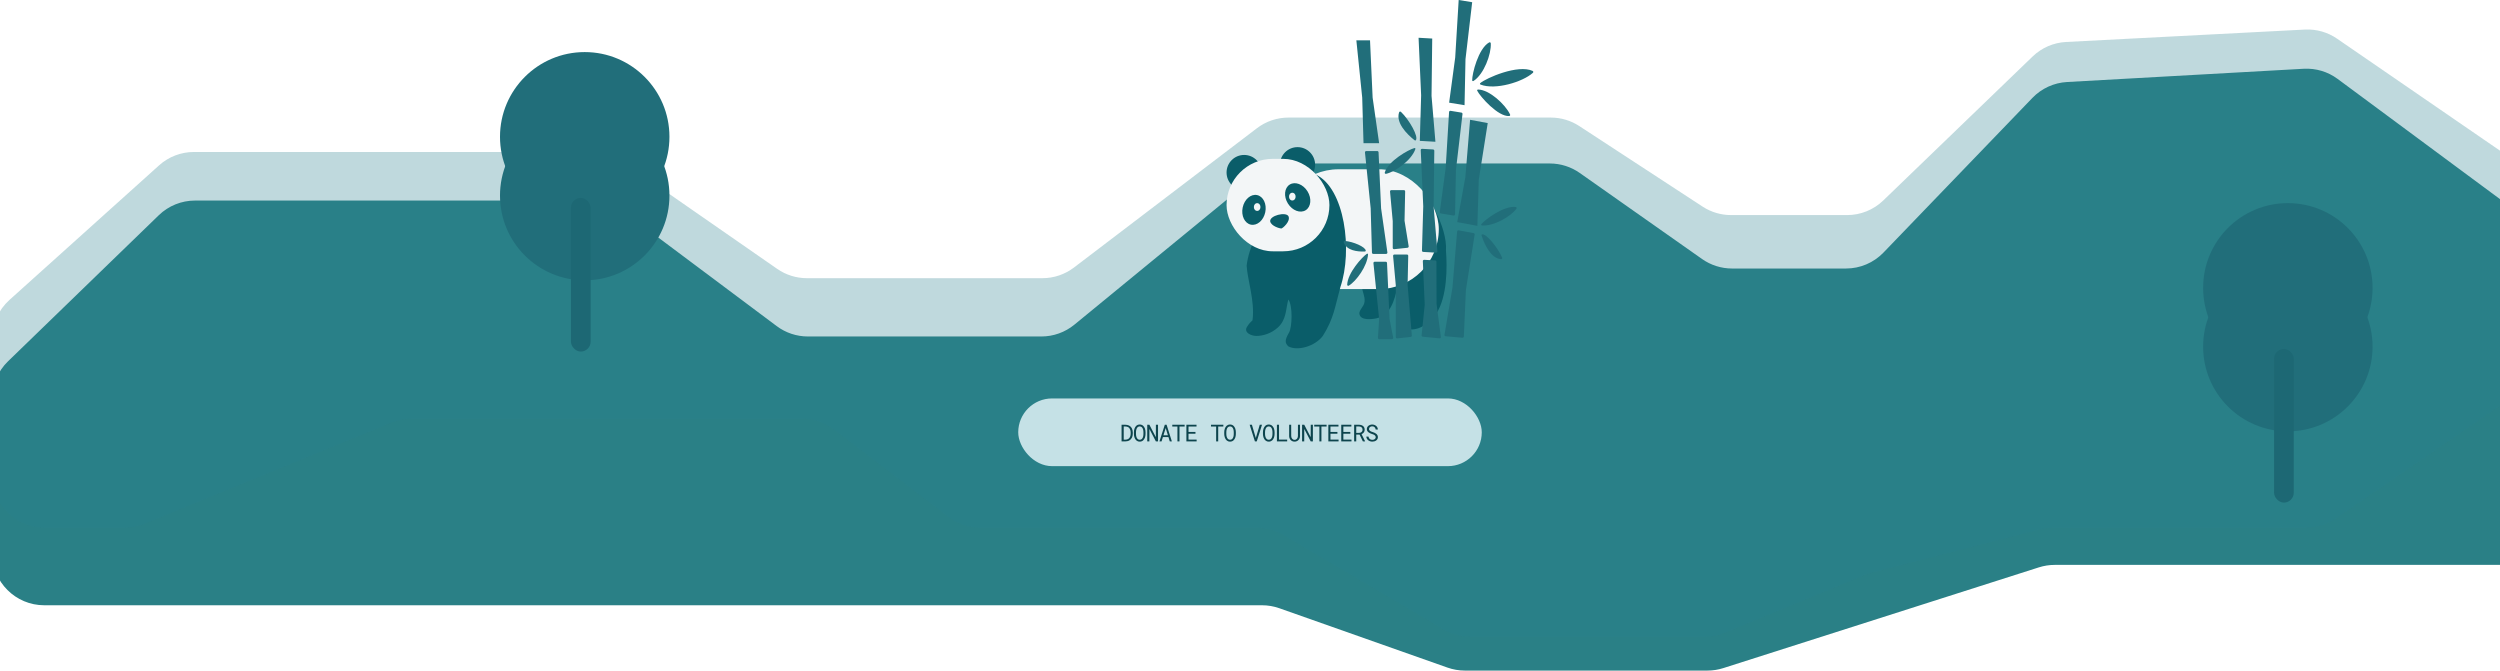 <svg width="1920" height="515" viewBox="0 0 1920 515" fill="none" xmlns="http://www.w3.org/2000/svg">
<path d="M121.95 165.296L6.166 277.477C-1.61 285.011 -6 295.376 -6 306.204V424.84C-6 446.931 11.909 464.84 34 464.84H103.673H440.5H739.28H969.221C973.757 464.84 978.26 465.611 982.537 467.121L1111.69 512.718C1115.97 514.228 1120.47 515 1125 515H1311.33C1315.46 515 1319.56 514.361 1323.49 513.106L1565.86 435.734C1569.8 434.479 1573.9 433.84 1578.03 433.84H1832H1932.77C1946.59 433.84 1959.44 426.7 1966.74 414.957L2001.97 358.278C2005.91 351.94 2008 344.625 2008 337.161V208.259C2008 186.168 1990.09 168.259 1968 168.259H1953.9C1945.33 168.259 1936.98 165.507 1930.09 160.408L1795.28 60.597C1787.78 55.041 1778.57 52.286 1769.24 52.808L1587.48 62.985C1577.4 63.55 1567.91 67.904 1560.9 75.176L1446.51 193.968C1438.97 201.798 1428.57 206.222 1417.7 206.222H1330.22C1321.98 206.222 1313.94 203.677 1307.2 198.936L1213.25 132.838C1206.52 128.096 1198.48 125.552 1190.24 125.552H990.378C981.129 125.552 972.166 128.757 965.014 134.622L825.117 249.349C817.966 255.214 809.002 258.42 799.753 258.42H620.477C611.84 258.42 603.436 255.625 596.52 250.452L478.243 161.991C471.327 156.819 462.922 154.024 454.286 154.024H149.784C139.394 154.024 129.412 158.066 121.95 165.296Z" fill="#2A8086"/>
<path d="M122.177 126.983L7.249 230.365C-1.184 237.951 -6 248.761 -6 260.104V365.292C-6 387.384 11.909 405.292 34 405.292H95.8C100.999 405.292 106.148 404.279 110.959 402.308L300.778 324.569C305.589 322.599 310.739 321.585 315.938 321.585H616.086C624.856 321.585 633.383 324.467 640.354 329.788L728.532 397.089C735.503 402.41 744.03 405.292 752.8 405.292H965.167C972.308 405.292 979.319 407.204 985.472 410.829L1108.75 483.463C1114.91 487.088 1121.92 489 1129.06 489H1309.61C1314.86 489 1320.05 487.968 1324.9 485.962L1434.71 440.538L1566.9 406.552C1570.15 405.716 1573.5 405.292 1576.86 405.292H1771.25C1779.34 405.292 1787.24 402.839 1793.9 398.256L1930.46 304.39C1937.13 299.807 1945.03 297.354 1953.12 297.354H1968C1990.09 297.354 2008 279.445 2008 257.354V169.939C2008 147.847 1990.09 129.939 1968 129.939H1953.12C1945.03 129.939 1937.13 127.485 1930.46 122.902L1794.85 29.687C1787.6 24.702 1778.91 22.248 1770.12 22.704L1586.73 32.238C1577.1 32.739 1567.98 36.698 1561.04 43.388L1446.33 153.98C1438.87 161.168 1428.92 165.184 1418.57 165.184H1329.46C1321.69 165.184 1314.09 162.921 1307.59 158.672L1212.87 96.799C1206.36 92.55 1198.76 90.288 1190.99 90.288H989.569C980.815 90.288 972.302 93.159 965.337 98.463L824.794 205.471C817.829 210.774 809.316 213.646 800.562 213.646H619.699C611.544 213.646 603.583 211.153 596.885 206.502L477.878 123.866C471.179 119.214 463.219 116.722 455.063 116.722H148.928C139.05 116.722 129.521 120.377 122.177 126.983Z" fill="#2A808D" fill-opacity="0.3"/>
<g filter="url(#filter0_d_217_1333)">
<rect x="782" y="304" width="356" height="52" rx="26" fill="#C5E1E6"/>
<path d="M861.362 337H864.324C864.939 336.994 865.511 336.921 866.038 336.78C866.571 336.64 867.049 336.438 867.471 336.174C867.869 335.922 868.229 335.617 868.552 335.26C868.874 334.902 869.141 334.504 869.352 334.064C869.557 333.643 869.712 333.18 869.817 332.676C869.929 332.172 869.984 331.639 869.984 331.076V330.136C869.979 329.55 869.917 328.999 869.8 328.483C869.688 327.968 869.524 327.493 869.308 327.06C869.067 326.55 868.745 326.102 868.341 325.715C867.942 325.322 867.482 325.006 866.961 324.766C866.586 324.59 866.176 324.455 865.73 324.361C865.291 324.262 864.822 324.209 864.324 324.203H861.362V337ZM863.015 325.539H864.324C864.729 325.545 865.101 325.592 865.44 325.68C865.78 325.762 866.088 325.879 866.363 326.031C866.75 326.236 867.075 326.506 867.339 326.84C867.608 327.168 867.822 327.537 867.98 327.947C868.104 328.264 868.194 328.606 868.253 328.976C868.317 329.339 868.353 329.72 868.358 330.118V331.076C868.353 331.469 868.32 331.847 868.262 332.21C868.203 332.567 868.115 332.901 867.998 333.212C867.863 333.593 867.679 333.938 867.444 334.249C867.216 334.554 866.943 334.812 866.627 335.022C866.328 335.228 865.985 335.386 865.599 335.497C865.218 335.608 864.793 335.667 864.324 335.673H863.015V325.539ZM879.763 331.34V329.881C879.757 329.424 879.716 328.961 879.64 328.492C879.57 328.023 879.458 327.572 879.306 327.139C879.148 326.705 878.949 326.301 878.708 325.926C878.474 325.545 878.193 325.214 877.865 324.933C877.537 324.651 877.159 324.432 876.731 324.273C876.303 324.109 875.826 324.027 875.298 324.027C874.771 324.027 874.293 324.109 873.866 324.273C873.444 324.432 873.069 324.651 872.741 324.933C872.413 325.22 872.128 325.554 871.888 325.935C871.654 326.31 871.46 326.714 871.308 327.147C871.15 327.581 871.033 328.032 870.956 328.501C870.886 328.964 870.848 329.424 870.842 329.881V331.34C870.848 331.797 870.889 332.257 870.965 332.72C871.041 333.183 871.159 333.631 871.317 334.064C871.469 334.498 871.665 334.905 871.906 335.286C872.146 335.661 872.43 335.989 872.758 336.271C873.086 336.552 873.461 336.774 873.883 336.938C874.311 337.097 874.788 337.176 875.316 337.176C875.843 337.176 876.318 337.097 876.74 336.938C877.167 336.774 877.545 336.552 877.873 336.271C878.202 335.989 878.483 335.661 878.717 335.286C878.957 334.911 879.154 334.507 879.306 334.073C879.458 333.64 879.57 333.191 879.64 332.729C879.716 332.26 879.757 331.797 879.763 331.34ZM878.155 329.863V331.34C878.149 331.645 878.128 331.964 878.093 332.298C878.064 332.632 878.008 332.96 877.926 333.282C877.838 333.61 877.724 333.924 877.583 334.223C877.449 334.516 877.279 334.773 877.074 334.996C876.863 335.225 876.611 335.406 876.318 335.541C876.031 335.676 875.697 335.743 875.316 335.743C874.935 335.743 874.601 335.676 874.314 335.541C874.027 335.406 873.778 335.225 873.567 334.996C873.356 334.773 873.18 334.513 873.039 334.214C872.899 333.915 872.785 333.602 872.697 333.273C872.609 332.951 872.544 332.623 872.503 332.289C872.468 331.955 872.448 331.639 872.442 331.34V329.863C872.448 329.564 872.468 329.251 872.503 328.923C872.544 328.589 872.609 328.258 872.697 327.93C872.779 327.607 872.89 327.3 873.031 327.007C873.171 326.708 873.347 326.444 873.558 326.216C873.769 325.993 874.018 325.814 874.305 325.68C874.592 325.545 874.923 325.478 875.298 325.478C875.679 325.478 876.013 325.545 876.3 325.68C876.587 325.809 876.836 325.984 877.047 326.207C877.258 326.436 877.434 326.699 877.575 326.998C877.715 327.291 877.829 327.599 877.917 327.921C877.999 328.249 878.058 328.58 878.093 328.914C878.128 329.242 878.149 329.559 878.155 329.863ZM889.366 337V324.203H887.722L887.696 333.748L882.73 324.203H881.078V337H882.721L882.748 327.438L887.714 337H889.366ZM897.369 333.687L898.38 337H899.997L895.937 324.203H894.574L890.444 337H892.07L893.098 333.687H897.369ZM893.537 332.271L895.251 326.717L896.939 332.271H893.537ZM909.802 325.592V324.203H900.31V325.592H904.265V337H905.847V325.592H909.802ZM918.122 331.085V329.705H912.778V325.592H918.931V324.203H911.152V337H919.01V335.62H912.778V331.085H918.122ZM939.534 325.592V324.203H930.042V325.592H933.997V337H935.579V325.592H939.534ZM949.137 331.34V329.881C949.131 329.424 949.09 328.961 949.014 328.492C948.944 328.023 948.832 327.572 948.68 327.139C948.522 326.705 948.322 326.301 948.082 325.926C947.848 325.545 947.567 325.214 947.238 324.933C946.91 324.651 946.532 324.432 946.105 324.273C945.677 324.109 945.199 324.027 944.672 324.027C944.145 324.027 943.667 324.109 943.239 324.273C942.818 324.432 942.443 324.651 942.114 324.933C941.786 325.22 941.502 325.554 941.262 325.935C941.028 326.31 940.834 326.714 940.682 327.147C940.524 327.581 940.406 328.032 940.33 328.501C940.26 328.964 940.222 329.424 940.216 329.881V331.34C940.222 331.797 940.263 332.257 940.339 332.72C940.415 333.183 940.532 333.631 940.691 334.064C940.843 334.498 941.039 334.905 941.279 335.286C941.52 335.661 941.804 335.989 942.132 336.271C942.46 336.552 942.835 336.774 943.257 336.938C943.685 337.097 944.162 337.176 944.69 337.176C945.217 337.176 945.692 337.097 946.113 336.938C946.541 336.774 946.919 336.552 947.247 336.271C947.575 335.989 947.857 335.661 948.091 335.286C948.331 334.911 948.528 334.507 948.68 334.073C948.832 333.64 948.944 333.191 949.014 332.729C949.09 332.26 949.131 331.797 949.137 331.34ZM947.529 329.863V331.34C947.523 331.645 947.502 331.964 947.467 332.298C947.438 332.632 947.382 332.96 947.3 333.282C947.212 333.61 947.098 333.924 946.957 334.223C946.822 334.516 946.653 334.773 946.447 334.996C946.237 335.225 945.985 335.406 945.692 335.541C945.404 335.676 945.071 335.743 944.69 335.743C944.309 335.743 943.975 335.676 943.688 335.541C943.401 335.406 943.152 335.225 942.941 334.996C942.73 334.773 942.554 334.513 942.413 334.214C942.273 333.915 942.158 333.602 942.071 333.273C941.983 332.951 941.918 332.623 941.877 332.289C941.842 331.955 941.821 331.639 941.816 331.34V329.863C941.821 329.564 941.842 329.251 941.877 328.923C941.918 328.589 941.983 328.258 942.071 327.93C942.153 327.607 942.264 327.3 942.404 327.007C942.545 326.708 942.721 326.444 942.932 326.216C943.143 325.993 943.392 325.814 943.679 325.68C943.966 325.545 944.297 325.478 944.672 325.478C945.053 325.478 945.387 325.545 945.674 325.68C945.961 325.809 946.21 325.984 946.421 326.207C946.632 326.436 946.808 326.699 946.948 326.998C947.089 327.291 947.203 327.599 947.291 327.921C947.373 328.249 947.432 328.58 947.467 328.914C947.502 329.242 947.523 329.559 947.529 329.863ZM963.772 337H965.188L969.222 324.203H967.49L964.66 333.739L964.467 334.381L964.282 333.757L961.47 324.203H959.729L963.772 337ZM978.869 331.34V329.881C978.863 329.424 978.822 328.961 978.746 328.492C978.675 328.023 978.564 327.572 978.412 327.139C978.253 326.705 978.054 326.301 977.814 325.926C977.579 325.545 977.298 325.214 976.97 324.933C976.642 324.651 976.264 324.432 975.836 324.273C975.409 324.109 974.931 324.027 974.404 324.027C973.876 324.027 973.399 324.109 972.971 324.273C972.549 324.432 972.174 324.651 971.846 324.933C971.518 325.22 971.234 325.554 970.994 325.935C970.759 326.31 970.566 326.714 970.413 327.147C970.255 327.581 970.138 328.032 970.062 328.501C969.992 328.964 969.954 329.424 969.948 329.881V331.34C969.954 331.797 969.995 332.257 970.071 332.72C970.147 333.183 970.264 333.631 970.422 334.064C970.575 334.498 970.771 334.905 971.011 335.286C971.251 335.661 971.536 335.989 971.864 336.271C972.192 336.552 972.567 336.774 972.989 336.938C973.416 337.097 973.894 337.176 974.421 337.176C974.949 337.176 975.423 337.097 975.845 336.938C976.273 336.774 976.651 336.552 976.979 336.271C977.307 335.989 977.588 335.661 977.823 335.286C978.063 334.911 978.259 334.507 978.412 334.073C978.564 333.64 978.675 333.191 978.746 332.729C978.822 332.26 978.863 331.797 978.869 331.34ZM977.26 329.863V331.34C977.254 331.645 977.234 331.964 977.199 332.298C977.169 332.632 977.114 332.96 977.032 333.282C976.944 333.61 976.829 333.924 976.689 334.223C976.554 334.516 976.384 334.773 976.179 334.996C975.968 335.225 975.716 335.406 975.423 335.541C975.136 335.676 974.802 335.743 974.421 335.743C974.04 335.743 973.706 335.676 973.419 335.541C973.132 335.406 972.883 335.225 972.672 334.996C972.461 334.773 972.286 334.513 972.145 334.214C972.004 333.915 971.89 333.602 971.802 333.273C971.714 332.951 971.65 332.623 971.609 332.289C971.574 331.955 971.553 331.639 971.547 331.34V329.863C971.553 329.564 971.574 329.251 971.609 328.923C971.65 328.589 971.714 328.258 971.802 327.93C971.884 327.607 971.996 327.3 972.136 327.007C972.277 326.708 972.453 326.444 972.663 326.216C972.874 325.993 973.123 325.814 973.411 325.68C973.698 325.545 974.029 325.478 974.404 325.478C974.785 325.478 975.119 325.545 975.406 325.68C975.693 325.809 975.942 325.984 976.153 326.207C976.364 326.436 976.539 326.699 976.68 326.998C976.821 327.291 976.935 327.599 977.023 327.921C977.105 328.249 977.163 328.58 977.199 328.914C977.234 329.242 977.254 329.559 977.26 329.863ZM982.293 335.62V324.203H980.667V337H988.551V335.62H982.293ZM998.4 324.203H996.826L996.8 332.869C996.788 333.25 996.727 333.616 996.615 333.968C996.504 334.319 996.343 334.63 996.132 334.899C995.915 335.175 995.649 335.395 995.332 335.559C995.016 335.717 994.65 335.796 994.234 335.796C993.818 335.796 993.448 335.714 993.126 335.55C992.81 335.386 992.546 335.169 992.335 334.899C992.118 334.63 991.951 334.319 991.834 333.968C991.723 333.616 991.664 333.25 991.658 332.869L991.623 324.203H990.076L990.059 332.869C990.065 333.467 990.17 334.029 990.375 334.557C990.58 335.078 990.864 335.532 991.228 335.919C991.591 336.312 992.028 336.619 992.537 336.842C993.047 337.064 993.613 337.176 994.234 337.176C994.843 337.176 995.403 337.064 995.912 336.842C996.422 336.613 996.862 336.303 997.231 335.91C997.6 335.523 997.89 335.069 998.101 334.548C998.312 334.026 998.417 333.467 998.417 332.869L998.4 324.203ZM1008.29 337V324.203H1006.65L1006.62 333.748L1001.66 324.203H1000V337H1001.65L1001.67 327.438L1006.64 337H1008.29ZM1018.82 325.592V324.203H1009.33V325.592H1013.28V337H1014.86V325.592H1018.82ZM1027.14 331.085V329.705H1021.79V325.592H1027.95V324.203H1020.17V337H1028.03V335.62H1021.79V331.085H1027.14ZM1037.05 331.085V329.705H1031.7V325.592H1037.86V324.203H1030.08V337H1037.94V335.62H1031.7V331.085H1037.05ZM1044.16 331.779L1046.67 337H1048.38L1048.39 336.895L1045.68 331.428C1046.03 331.275 1046.35 331.091 1046.64 330.874C1046.94 330.657 1047.19 330.408 1047.4 330.127C1047.61 329.846 1047.77 329.532 1047.89 329.187C1048.01 328.841 1048.08 328.46 1048.08 328.044C1048.08 327.399 1047.96 326.84 1047.73 326.365C1047.51 325.885 1047.2 325.486 1046.81 325.17C1046.41 324.854 1045.95 324.616 1045.42 324.458C1044.89 324.3 1044.33 324.215 1043.73 324.203H1039.98V337H1041.6V331.779H1044.16ZM1041.6 330.443V325.539H1043.73C1044.13 325.545 1044.49 325.601 1044.81 325.706C1045.15 325.812 1045.44 325.967 1045.68 326.172C1045.92 326.383 1046.1 326.644 1046.24 326.954C1046.37 327.259 1046.44 327.616 1046.44 328.026C1046.44 328.413 1046.37 328.756 1046.23 329.055C1046.09 329.348 1045.9 329.597 1045.66 329.802C1045.41 330.007 1045.13 330.165 1044.81 330.276C1044.48 330.382 1044.14 330.438 1043.78 330.443H1041.6ZM1056.53 333.766C1056.53 334.117 1056.45 334.422 1056.3 334.68C1056.15 334.932 1055.95 335.14 1055.71 335.304C1055.47 335.474 1055.19 335.6 1054.88 335.682C1054.58 335.758 1054.27 335.796 1053.95 335.796C1053.55 335.796 1053.18 335.743 1052.84 335.638C1052.51 335.526 1052.21 335.362 1051.96 335.146C1051.7 334.935 1051.49 334.677 1051.32 334.372C1051.16 334.062 1051.05 333.707 1051 333.309H1049.34C1049.36 333.859 1049.48 334.36 1049.7 334.812C1049.93 335.257 1050.23 335.646 1050.62 335.98C1051.05 336.367 1051.56 336.663 1052.15 336.868C1052.74 337.073 1053.34 337.176 1053.95 337.176C1054.46 337.176 1054.97 337.105 1055.48 336.965C1055.99 336.818 1056.45 336.602 1056.85 336.314C1057.26 336.033 1057.58 335.679 1057.84 335.251C1058.09 334.823 1058.22 334.322 1058.22 333.748C1058.22 333.18 1058.1 332.679 1057.86 332.245C1057.63 331.812 1057.32 331.445 1056.93 331.146C1056.54 330.824 1056.11 330.561 1055.63 330.355C1055.16 330.145 1054.68 329.966 1054.21 329.819C1053.92 329.731 1053.61 329.629 1053.28 329.512C1052.96 329.395 1052.66 329.248 1052.39 329.072C1052.11 328.896 1051.87 328.683 1051.69 328.431C1051.51 328.173 1051.42 327.859 1051.41 327.49C1051.41 327.15 1051.48 326.852 1051.61 326.594C1051.75 326.336 1051.94 326.119 1052.18 325.943C1052.4 325.768 1052.67 325.636 1052.96 325.548C1053.26 325.46 1053.56 325.416 1053.87 325.416C1054.26 325.416 1054.61 325.478 1054.91 325.601C1055.22 325.718 1055.49 325.885 1055.71 326.102C1055.93 326.318 1056.11 326.579 1056.25 326.884C1056.38 327.183 1056.47 327.517 1056.52 327.886H1058.19C1058.18 327.3 1058.05 326.77 1057.81 326.295C1057.57 325.82 1057.25 325.416 1056.85 325.082C1056.45 324.748 1056 324.49 1055.48 324.309C1054.97 324.121 1054.43 324.027 1053.87 324.027C1053.37 324.027 1052.87 324.106 1052.37 324.265C1051.87 324.417 1051.43 324.643 1051.03 324.941C1050.64 325.24 1050.32 325.606 1050.08 326.04C1049.84 326.474 1049.72 326.966 1049.72 327.517C1049.72 328.067 1049.84 328.548 1050.08 328.958C1050.32 329.362 1050.64 329.714 1051.02 330.013C1051.41 330.306 1051.83 330.558 1052.29 330.769C1052.76 330.974 1053.22 331.149 1053.67 331.296C1053.98 331.396 1054.3 331.507 1054.64 331.63C1054.98 331.753 1055.29 331.905 1055.57 332.087C1055.85 332.274 1056.08 332.503 1056.25 332.772C1056.44 333.042 1056.53 333.373 1056.53 333.766Z" fill="#0D444D"/>
</g>
<path d="M1110.51 192.5C1111.75 174.157 1095.42 146.994 1090.01 146C1090.01 146 1060.01 192.5 1046.01 220.5C1046.45 224.844 1048.27 227.142 1048.01 231.5C1047.74 236 1042.35 238.541 1044.51 242.5C1046.87 246.842 1057.01 244.5 1057.01 244.5C1071.01 242 1072.01 221.5 1073.51 221C1076.01 224.5 1078.65 235.5 1077.51 239.5C1076.51 243 1073.37 244.732 1074.51 248C1075.77 251.637 1079.51 253 1083.01 253C1091.51 253.5 1098.51 247 1103.01 241C1111.51 228 1111.51 205.5 1110.51 192.5Z" fill="#0A5D69"/>
<rect x="982" y="130" width="123" height="92" rx="46" fill="#F3F6F7"/>
<path d="M1029.42 220.5C1038.92 192.5 1032.92 144.5 1010.42 134C1002.09 134.336 989.424 142 989.424 142C989.424 142 960.449 176.921 957.424 204C957.924 214.5 963.925 231.5 961.924 246C959.424 248.39 958.924 249 957.424 251.5C955.424 255.5 960.924 258 964.924 258C969.924 258 976.3 256.159 981.424 251.5C988.053 245.473 987.424 237.5 989.424 230C992.924 234.5 992.424 251.5 989.924 255.5C986.424 261.5 986.924 263.5 989.424 266C996.424 269.833 1009.92 266 1015.92 258C1024.42 244.5 1025.14 236 1029.42 220.5Z" fill="#0A5D69"/>
<circle cx="955.5" cy="132.5" r="13.5" fill="#0A5D69"/>
<circle cx="996.5" cy="126.5" r="13.5" fill="#0A5D69"/>
<rect x="942" y="122" width="79" height="71" rx="35.5" fill="#F3F6F7"/>
<ellipse cx="996.63" cy="151.602" rx="8.859" ry="11.603" transform="rotate(-31.876 996.63 151.602)" fill="#0A5D69"/>
<ellipse rx="8.859" ry="11.603" transform="matrix(-0.979 -0.205 -0.205 0.979 963.05 161.173)" fill="#0A5D69"/>
<path d="M975.5 170C976.233 173.72 983 175.5 984 175.5C984.999 175.5 991.484 169.889 989.5 166C987.5 162.5 975 165.5 975.5 170Z" fill="#0A5D69"/>
<ellipse cx="965.5" cy="159" rx="2.5" ry="3" fill="#F3F6F7"/>
<ellipse cx="992.5" cy="151" rx="2.5" ry="3" fill="#F3F6F7"/>
<path d="M1052.18 31H1041.68L1046.18 75L1047.18 110H1059.18L1054.18 75L1052.18 31Z" fill="#216E7A"/>
<path d="M1057.73 116H1049.29C1048.7 116 1048.24 116.512 1048.3 117.102L1052.68 160L1053.66 194.029C1053.67 194.57 1054.11 195 1054.66 195H1064.53C1065.14 195 1065.61 194.461 1065.52 193.859L1060.68 160L1058.73 116.955C1058.7 116.421 1058.26 116 1057.73 116Z" fill="#216E7A"/>
<path d="M1078.16 146L1068.54 146C1067.95 146 1067.49 146.505 1067.54 147.091L1069.62 169.852L1069.62 190.387C1069.62 190.982 1070.13 191.445 1070.72 191.382L1080.98 190.286C1081.55 190.225 1081.95 189.698 1081.86 189.132L1078.7 169.59C1078.69 169.53 1078.68 169.47 1078.69 169.409L1079.16 147.021C1079.17 146.461 1078.72 146 1078.16 146Z" fill="#216E7A"/>
<path d="M1064.23 201H1055.79C1055.2 201 1054.74 201.512 1054.8 202.102L1059.18 244.917C1059.18 244.972 1059.18 245.028 1059.18 245.083L1058.25 259.436C1058.22 260.012 1058.67 260.5 1059.25 260.5H1068.97C1069.6 260.5 1070.07 259.927 1069.95 259.31L1067.2 245.072C1067.19 245.024 1067.18 244.976 1067.18 244.927L1065.23 201.955C1065.2 201.421 1064.76 201 1064.23 201Z" fill="#216E7A"/>
<path d="M1035.88 219.387C1041.7 215.918 1050.04 204.294 1050.65 195.498C1050.69 194.947 1050.24 194.602 1049.78 194.905C1046.15 197.286 1034.94 209.667 1034.64 218.656C1034.62 219.327 1035.31 219.731 1035.88 219.387Z" fill="#216E7A"/>
<path d="M1032 186.18C1034.14 192.385 1042.42 193.413 1048.19 193.159C1048.56 193.143 1048.92 192.907 1048.9 192.534C1048.75 189.604 1039.19 185.553 1032.9 185.052C1032.27 185.001 1031.8 185.583 1032 186.18Z" fill="#216E7A"/>
<path d="M1064.49 133.495C1071.74 131.936 1084.07 122.974 1086.98 114.549C1087.16 114.027 1086.83 113.558 1086.29 113.696C1081.83 114.846 1066.05 123.745 1063.51 132.456C1063.32 133.078 1063.85 133.631 1064.49 133.495Z" fill="#216E7A"/>
<path d="M1164.64 160.3C1160.26 166.293 1147.06 173.912 1138.17 173.142C1137.62 173.095 1137.33 172.597 1137.68 172.165C1140.54 168.558 1155.09 157.759 1164.09 158.981C1164.73 159.068 1165.02 159.777 1164.64 160.3Z" fill="#216E7A"/>
<path d="M1177.27 55.924C1169.47 62.939 1148.46 69.356 1137.1 64.976C1136.59 64.777 1136.41 64.207 1136.83 63.845C1141.28 59.987 1165.8 49.189 1177.07 54.486C1177.64 54.756 1177.74 55.5 1177.27 55.924Z" fill="#216E7A"/>
<path d="M1144.92 33.27C1145.43 41.477 1139.6 57.124 1131.67 62.172C1131.2 62.469 1130.66 62.26 1130.64 61.708C1130.51 56.772 1135.31 37.223 1143.68 32.573C1144.23 32.265 1144.88 32.637 1144.92 33.27Z" fill="#216E7A"/>
<path d="M1159.73 87.907C1155.99 79.992 1143.62 68.814 1135.18 68.757C1134.63 68.753 1134.27 69.234 1134.52 69.726C1136.86 74.3 1150.53 89.753 1159.07 89.114C1159.67 89.07 1159.99 88.448 1159.73 87.907Z" fill="#216E7A"/>
<path d="M1099.95 29.602L1089.46 29L1091.43 73.186L1090.42 108.185L1102.4 108.874L1099.42 73.644L1099.95 29.602Z" fill="#216E7A"/>
<path d="M1130.63 1.697L1120.27 0L1117.6 44.149L1112.93 78.85L1124.77 80.79L1125.5 45.442L1130.63 1.697Z" fill="#216E7A"/>
<path d="M1142.57 94.529L1129.03 92L1125.38 136.111L1119.15 170.577L1134.63 173.468L1135.7 138.038L1142.57 94.529Z" fill="#216E7A"/>
<path d="M1100.61 114.78L1092.18 114.296C1091.59 114.262 1091.1 114.747 1091.13 115.339L1093.05 158.419L1092.07 192.447C1092.05 192.988 1092.47 193.443 1093.01 193.474L1102.87 194.04C1103.47 194.075 1103.97 193.564 1103.92 192.958L1101.03 158.877L1101.55 115.791C1101.55 115.256 1101.14 114.811 1100.61 114.78Z" fill="#216E7A"/>
<path d="M1122.37 86.476L1114.04 85.112C1113.46 85.017 1112.92 85.447 1112.88 86.039L1110.28 129.082L1105.74 162.821C1105.67 163.357 1106.04 163.853 1106.57 163.941L1116.32 165.537C1116.92 165.635 1117.46 165.179 1117.48 164.57L1118.17 130.375L1123.2 87.579C1123.26 87.048 1122.9 86.562 1122.37 86.476Z" fill="#216E7A"/>
<path d="M1131.77 179.042L1120.28 176.895C1119.68 176.784 1119.11 177.219 1119.06 177.819L1115.5 220.796L1109.36 257.121C1109.26 257.683 1109.66 258.196 1110.23 258.247L1123.11 259.403C1123.69 259.455 1124.21 259.007 1124.23 258.428L1125.82 222.723L1132.54 180.144C1132.63 179.622 1132.29 179.139 1131.77 179.042Z" fill="#216E7A"/>
<path d="M1102.24 200.014L1093.8 199.529C1093.21 199.495 1092.71 199.979 1092.74 200.571L1094.18 233.928C1094.18 233.976 1094.18 234.024 1094.18 234.072L1091.79 257.501C1091.73 258.052 1092.13 258.544 1092.68 258.598L1105.49 259.852C1106.13 259.915 1106.67 259.366 1106.58 258.728L1103.27 233.325L1103.18 201.009C1103.18 200.48 1102.76 200.044 1102.24 200.014Z" fill="#216E7A"/>
<path d="M1074.52 86.262C1071.88 94.096 1080.07 102.718 1086.39 107.704C1086.68 107.93 1087.09 107.996 1087.33 107.722C1089.68 105.043 1082.34 92.047 1075.96 85.932C1075.49 85.478 1074.73 85.641 1074.52 86.262Z" fill="#216E7A"/>
<path d="M1152.78 199.041C1145.2 198.513 1140.24 188.26 1137.84 180.912C1137.73 180.569 1137.81 180.158 1138.15 180.044C1141.25 179.005 1150.23 190.015 1153.62 197.812C1153.88 198.421 1153.45 199.088 1152.78 199.041Z" fill="#216E7A"/>
<path d="M1080.52 195.459L1070.9 195.459C1070.31 195.459 1069.85 195.964 1069.9 196.549L1071.98 219.311L1071.98 258.887C1071.98 259.482 1072.49 259.945 1073.08 259.882L1083.41 258.778C1083.95 258.72 1084.35 258.241 1084.3 257.7L1081.04 218.959L1081.52 196.48C1081.53 195.919 1081.08 195.459 1080.52 195.459Z" fill="#216E7A"/>
<circle cx="1757.07" cy="266.214" r="65.066" fill="#216E7A"/>
<circle cx="1757.07" cy="221.066" r="65.066" fill="#216E7A"/>
<rect x="1746.47" y="267.974" width="15.132" height="118.026" rx="7.566" fill="#1D6874"/>
<circle cx="449.066" cy="150.214" r="65.066" fill="#216E7A"/>
<circle cx="449.066" cy="105.066" r="65.066" fill="#216E7A"/>
<rect x="438.474" y="151.974" width="15.132" height="118.026" rx="7.566" fill="#1D6874"/>
<defs>
<filter id="filter0_d_217_1333" x="762" y="286" width="396" height="92" filterUnits="userSpaceOnUse" color-interpolation-filters="sRGB">
<feFlood flood-opacity="0" result="BackgroundImageFix"/>
<feColorMatrix in="SourceAlpha" type="matrix" values="0 0 0 0 0 0 0 0 0 0 0 0 0 0 0 0 0 0 127 0" result="hardAlpha"/>
<feOffset dy="2"/>
<feGaussianBlur stdDeviation="10"/>
<feColorMatrix type="matrix" values="0 0 0 0 0.725 0 0 0 0 0.835 0 0 0 0 0.851 0 0 0 0.6 0"/>
<feBlend mode="normal" in2="BackgroundImageFix" result="effect1_dropShadow_217_1333"/>
<feBlend mode="normal" in="SourceGraphic" in2="effect1_dropShadow_217_1333" result="shape"/>
</filter>
</defs>
</svg>
